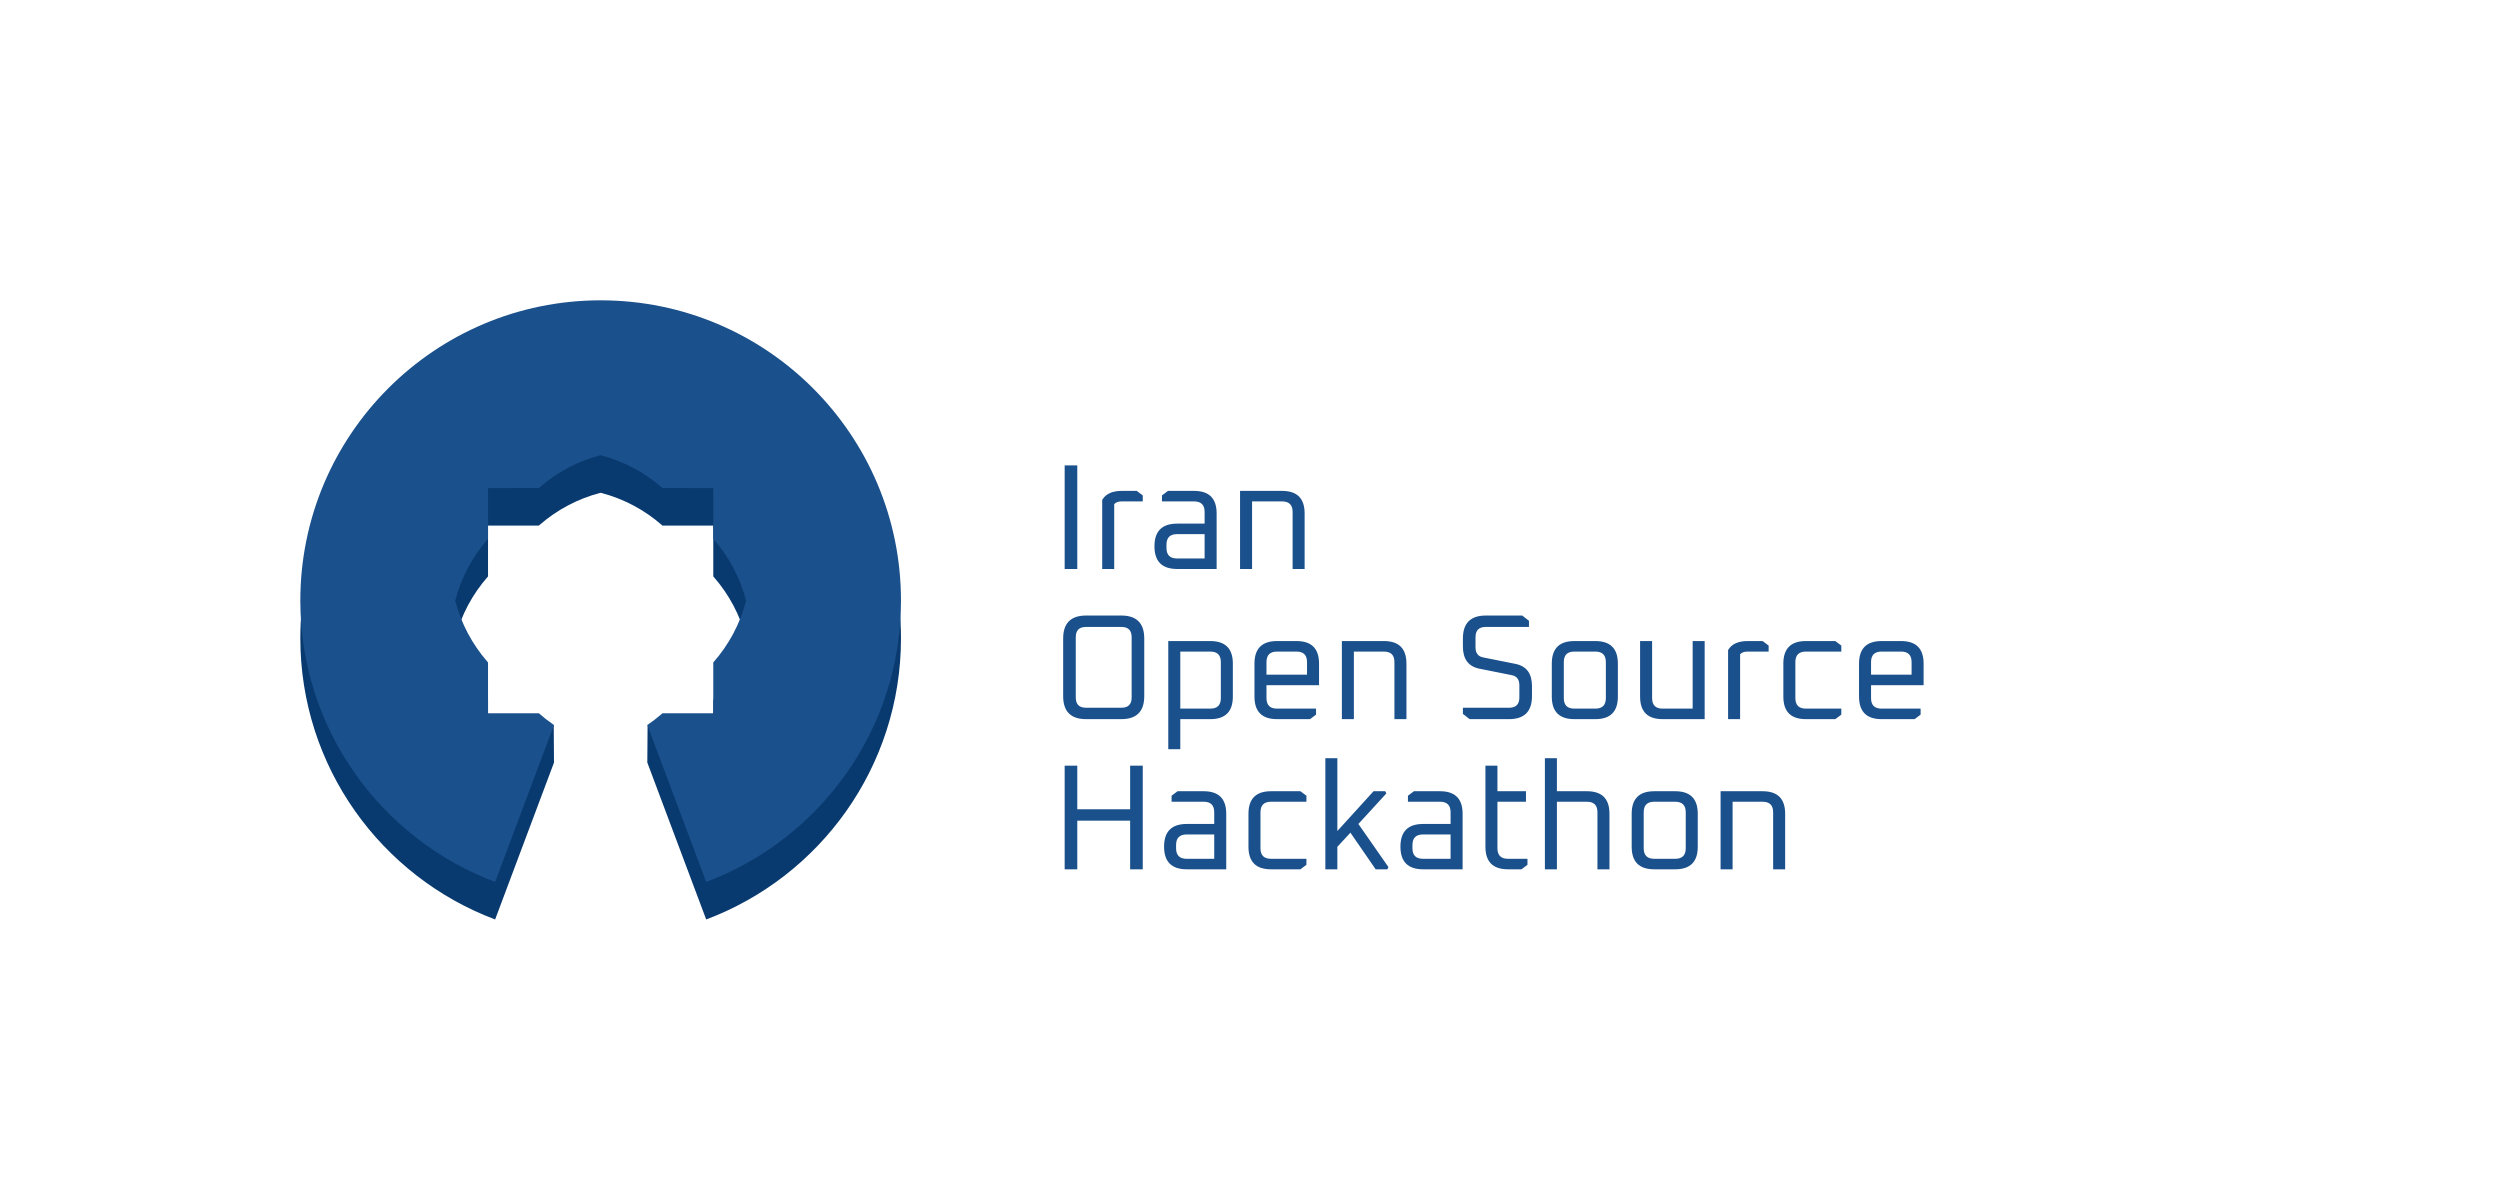 <?xml version="1.0" encoding="UTF-8"?>
<svg width="2131px" height="1024px" viewBox="0 0 2131 1024" version="1.1" xmlns="http://www.w3.org/2000/svg" xmlns:xlink="http://www.w3.org/1999/xlink">
    <title>logo-type</title>
    <g id="logo-type" stroke="none" stroke-width="1" fill="none" fill-rule="evenodd">
        <g transform="translate(256, 256)">
            <g id="Group-3" transform="translate(640, 128)" fill="#1A508B" fill-rule="nonzero">
                <path d="M22.272,101 L22.272,12.68 L11.52,12.68 L11.52,101 L22.272,101 Z M53.76,101 L53.76,45.704 C55.125,44.168 57.259,43.4 60.16,43.4 L60.16,43.4 L78.08,43.4 L78.08,38.28 L72.96,34.44 L60.16,34.44 C52.053,34.44 46.507,37 43.52,42.12 L43.52,42.12 L43.52,101 L53.76,101 Z M141.056,101 L141.056,53.64 C141.056,40.84 134.656,34.44 121.856,34.44 L121.856,34.44 L99.584,34.44 L94.464,38.28 L94.464,43.4 L121.856,43.4 C127.829,43.4 130.816,46.387 130.816,52.36 L130.816,52.36 L130.816,62.344 L107.392,62.344 C94.507,62.344 88.064,68.787 88.064,81.672 C88.064,94.557 94.507,101 107.392,101 L107.392,101 L141.056,101 Z M130.816,92.04 L107.264,92.04 C101.291,92.04 98.304,89.053 98.304,83.08 L98.304,83.08 L98.304,80.264 C98.304,74.291 101.291,71.304 107.264,71.304 L107.264,71.304 L130.816,71.304 L130.816,92.04 Z M171.264,101 L171.264,43.4 L196.864,43.4 C202.837,43.4 205.824,46.387 205.824,52.36 L205.824,52.36 L205.824,101 L216.064,101 L216.064,53.64 C216.064,40.84 209.664,34.44 196.864,34.44 L196.864,34.44 L161.024,34.44 L161.024,101 L171.264,101 Z M59.776,229 C72.832,229 79.36,222.472 79.36,209.416 L79.36,209.416 L79.36,160.264 C79.36,147.208 72.832,140.68 59.776,140.68 L59.776,140.68 L29.824,140.68 C16.768,140.68 10.24,147.208 10.24,160.264 L10.24,160.264 L10.24,209.416 C10.24,222.472 16.768,229 29.824,229 L29.824,229 L59.776,229 Z M59.904,219.272 L29.696,219.272 C23.893,219.272 20.992,216.371 20.992,210.568 L20.992,210.568 L20.992,159.112 C20.992,153.309 23.893,150.408 29.696,150.408 L29.696,150.408 L59.904,150.408 C65.707,150.408 68.608,153.309 68.608,159.112 L68.608,159.112 L68.608,210.568 C68.608,216.371 65.707,219.272 59.904,219.272 L59.904,219.272 Z M110.08,254.6 L110.08,229 L135.68,229 C148.48,229 154.88,222.6 154.88,209.8 L154.88,209.8 L154.88,181.64 C154.88,168.84 148.48,162.44 135.68,162.44 L135.68,162.44 L99.84,162.44 L99.84,254.6 L110.08,254.6 Z M135.68,220.04 L110.08,220.04 L110.08,171.4 L135.68,171.4 C141.653,171.4 144.64,174.387 144.64,180.36 L144.64,180.36 L144.64,211.08 C144.64,217.053 141.653,220.04 135.68,220.04 L135.68,220.04 Z M220.672,229 L225.792,225.16 L225.792,220.04 L192.512,220.04 C186.539,220.04 183.552,217.053 183.552,211.08 L183.552,211.08 L183.552,200.072 L228.352,200.072 L228.352,181.64 C228.352,168.84 221.952,162.44 209.152,162.44 L209.152,162.44 L192.512,162.44 C179.712,162.44 173.312,168.84 173.312,181.64 L173.312,181.64 L173.312,209.8 C173.312,222.6 179.712,229 192.512,229 L192.512,229 L220.672,229 Z M218.112,191.112 L183.552,191.112 L183.552,180.36 C183.552,174.387 186.539,171.4 192.512,171.4 L192.512,171.4 L209.152,171.4 C215.125,171.4 218.112,174.387 218.112,180.36 L218.112,180.36 L218.112,191.112 Z M258.048,229 L258.048,171.4 L283.648,171.4 C289.621,171.4 292.608,174.387 292.608,180.36 L292.608,180.36 L292.608,229 L302.848,229 L302.848,181.64 C302.848,168.84 296.448,162.44 283.648,162.44 L283.648,162.44 L247.808,162.44 L247.808,229 L258.048,229 Z M390.272,229 C403.328,229 409.856,222.472 409.856,209.416 L409.856,209.416 L409.856,200.84 C409.856,190.088 405.163,183.773 395.776,181.896 L395.776,181.896 L368.256,176.392 C363.904,175.539 361.728,172.68 361.728,167.816 L361.728,167.816 L361.728,159.112 C361.728,153.309 364.629,150.408 370.432,150.408 L370.432,150.408 L407.296,150.408 L407.296,145.16 L401.536,140.68 L370.56,140.68 C357.504,140.68 350.976,147.208 350.976,160.264 L350.976,160.264 L350.976,167.048 C350.976,177.8 355.669,184.115 365.056,185.992 L365.056,185.992 L392.576,191.496 C396.928,192.349 399.104,195.208 399.104,200.072 L399.104,200.072 L399.104,210.568 C399.104,216.371 396.203,219.272 390.4,219.272 L390.4,219.272 L350.976,219.272 L350.976,224.52 L356.736,229 L390.272,229 Z M463.872,229 C476.672,229 483.072,222.6 483.072,209.8 L483.072,209.8 L483.072,181.64 C483.072,168.84 476.672,162.44 463.872,162.44 L463.872,162.44 L445.952,162.44 C433.152,162.44 426.752,168.84 426.752,181.64 L426.752,181.64 L426.752,209.8 C426.752,222.6 433.152,229 445.952,229 L445.952,229 L463.872,229 Z M463.872,220.04 L445.952,220.04 C439.979,220.04 436.992,217.053 436.992,211.08 L436.992,211.08 L436.992,180.36 C436.992,174.387 439.979,171.4 445.952,171.4 L445.952,171.4 L463.872,171.4 C469.845,171.4 472.832,174.387 472.832,180.36 L472.832,180.36 L472.832,211.08 C472.832,217.053 469.845,220.04 463.872,220.04 L463.872,220.04 Z M557.056,229 L557.056,162.44 L546.816,162.44 L546.816,220.04 L521.216,220.04 C515.243,220.04 512.256,217.053 512.256,211.08 L512.256,211.08 L512.256,162.44 L502.016,162.44 L502.016,209.8 C502.016,222.6 508.416,229 521.216,229 L521.216,229 L557.056,229 Z M587.264,229 L587.264,173.704 C588.629,172.168 590.763,171.4 593.664,171.4 L593.664,171.4 L611.584,171.4 L611.584,166.28 L606.464,162.44 L593.664,162.44 C585.557,162.44 580.011,165 577.024,170.12 L577.024,170.12 L577.024,229 L587.264,229 Z M668.416,229 L673.536,225.16 L673.536,220.04 L643.328,220.04 C637.355,220.04 634.368,217.053 634.368,211.08 L634.368,211.08 L634.368,180.36 C634.368,174.387 637.355,171.4 643.328,171.4 L643.328,171.4 L673.536,171.4 L673.536,166.28 L668.416,162.44 L643.328,162.44 C630.528,162.44 624.128,168.84 624.128,181.64 L624.128,181.64 L624.128,209.8 C624.128,222.6 630.528,229 643.328,229 L643.328,229 L668.416,229 Z M736,229 L741.12,225.16 L741.12,220.04 L707.84,220.04 C701.867,220.04 698.88,217.053 698.88,211.08 L698.88,211.08 L698.88,200.072 L743.68,200.072 L743.68,181.64 C743.68,168.84 737.28,162.44 724.48,162.44 L724.48,162.44 L707.84,162.44 C695.04,162.44 688.64,168.84 688.64,181.64 L688.64,181.64 L688.64,209.8 C688.64,222.6 695.04,229 707.84,229 L707.84,229 L736,229 Z M733.44,191.112 L698.88,191.112 L698.88,180.36 C698.88,174.387 701.867,171.4 707.84,171.4 L707.84,171.4 L724.48,171.4 C730.453,171.4 733.44,174.387 733.44,180.36 L733.44,180.36 L733.44,191.112 Z M22.272,357 L22.272,315.528 L67.328,315.528 L67.328,357 L78.08,357 L78.08,268.68 L67.328,268.68 L67.328,305.8 L22.272,305.8 L22.272,268.68 L11.52,268.68 L11.52,357 L22.272,357 Z M149.248,357 L149.248,309.64 C149.248,296.84 142.848,290.44 130.048,290.44 L130.048,290.44 L107.776,290.44 L102.656,294.28 L102.656,299.4 L130.048,299.4 C136.021,299.4 139.008,302.387 139.008,308.36 L139.008,308.36 L139.008,318.344 L115.584,318.344 C102.699,318.344 96.256,324.787 96.256,337.672 C96.256,350.557 102.699,357 115.584,357 L115.584,357 L149.248,357 Z M139.008,348.04 L115.456,348.04 C109.483,348.04 106.496,345.053 106.496,339.08 L106.496,339.08 L106.496,336.264 C106.496,330.291 109.483,327.304 115.456,327.304 L115.456,327.304 L139.008,327.304 L139.008,348.04 Z M212.48,357 L217.6,353.16 L217.6,348.04 L187.392,348.04 C181.419,348.04 178.432,345.053 178.432,339.08 L178.432,339.08 L178.432,308.36 C178.432,302.387 181.419,299.4 187.392,299.4 L187.392,299.4 L217.6,299.4 L217.6,294.28 L212.48,290.44 L187.392,290.44 C174.592,290.44 168.192,296.84 168.192,309.64 L168.192,309.64 L168.192,337.8 C168.192,350.6 174.592,357 187.392,357 L187.392,357 L212.48,357 Z M243.968,357 L243.968,337.8 L255.104,325.768 L276.608,357 L286.592,357 L287.488,355.08 L261.888,318.344 L285.696,292.36 L284.8,290.44 L274.816,290.44 L243.968,324.36 L243.968,262.28 L233.728,262.28 L233.728,357 L243.968,357 Z M350.72,357 L350.72,309.64 C350.72,296.84 344.32,290.44 331.52,290.44 L331.52,290.44 L309.248,290.44 L304.128,294.28 L304.128,299.4 L331.52,299.4 C337.493,299.4 340.48,302.387 340.48,308.36 L340.48,308.36 L340.48,318.344 L317.056,318.344 C304.171,318.344 297.728,324.787 297.728,337.672 C297.728,350.557 304.171,357 317.056,357 L317.056,357 L350.72,357 Z M340.48,348.04 L316.928,348.04 C310.955,348.04 307.968,345.053 307.968,339.08 L307.968,339.08 L307.968,336.264 C307.968,330.291 310.955,327.304 316.928,327.304 L316.928,327.304 L340.48,327.304 L340.48,348.04 Z M400.896,357 L406.016,353.16 L406.016,348.04 L389.376,348.04 C383.403,348.04 380.416,345.053 380.416,339.08 L380.416,339.08 L380.416,299.4 L404.736,299.4 L404.736,290.44 L380.416,290.44 L380.416,268.68 L370.176,268.68 L370.176,337.8 C370.176,350.6 376.576,357 389.376,357 L389.376,357 L400.896,357 Z M431.104,357 L431.104,299.4 L456.704,299.4 C462.677,299.4 465.664,302.387 465.664,308.36 L465.664,308.36 L465.664,357 L475.904,357 L475.904,309.64 C475.904,296.84 469.504,290.44 456.704,290.44 L456.704,290.44 L431.104,290.44 L431.104,262.28 L420.864,262.28 L420.864,357 L431.104,357 Z M531.968,357 C544.768,357 551.168,350.6 551.168,337.8 L551.168,337.8 L551.168,309.64 C551.168,296.84 544.768,290.44 531.968,290.44 L531.968,290.44 L514.048,290.44 C501.248,290.44 494.848,296.84 494.848,309.64 L494.848,309.64 L494.848,337.8 C494.848,350.6 501.248,357 514.048,357 L514.048,357 L531.968,357 Z M531.968,348.04 L514.048,348.04 C508.075,348.04 505.088,345.053 505.088,339.08 L505.088,339.08 L505.088,308.36 C505.088,302.387 508.075,299.4 514.048,299.4 L514.048,299.4 L531.968,299.4 C537.941,299.4 540.928,302.387 540.928,308.36 L540.928,308.36 L540.928,339.08 C540.928,345.053 537.941,348.04 531.968,348.04 L531.968,348.04 Z M580.864,357 L580.864,299.4 L606.464,299.4 C612.437,299.4 615.424,302.387 615.424,308.36 L615.424,308.36 L615.424,357 L625.664,357 L625.664,309.64 C625.664,296.84 619.264,290.44 606.464,290.44 L606.464,290.44 L570.624,290.44 L570.624,357 L580.864,357 Z" id="IranOpenSourceHackathon"></path>
            </g>
            <g id="colored">
                <path d="M256,32 C397.385,32 512,146.615 512,288 C512,397.73 442.962,491.335 345.953,527.75 L295.771,394.001 L296,362 L308.667,383.999 L352,384 L351.999,340.667 C365.136,325.783 374.865,307.819 379.967,287.998 C374.949,268.503 365.454,250.805 352.642,236.067 L351.999,235.333 L352,192 L308.665,191.999 C293.781,178.863 275.818,169.134 255.998,164.033 C236.504,169.051 218.807,178.546 204.069,191.356 L203.335,191.999 L160,192 L159.999,235.335 C146.863,250.219 137.134,268.182 132.033,288.002 C137.051,307.496 146.545,325.193 159.356,339.931 L159.999,340.665 L160,384 L216,362 L216.23,394.001 L166.048,527.75 C69.038,491.336 0,397.73 0,288 C0,146.615 114.615,32 256,32 Z" id="volume" fill="#093A6F"></path>
                <path d="M256,-2.84217094e-14 C397.385,-2.84217094e-14 512,114.615 512,256 C512,365.73 442.962,459.335 345.953,495.75 L295.771,362.001 C299.908,359.194 303.872,356.152 307.643,352.893 L308.667,351.999 L352,352 L351.999,308.667 C365.136,293.783 374.865,275.819 379.967,255.998 C374.949,236.503 365.454,218.805 352.642,204.067 L351.999,203.333 L352,160 L308.665,159.999 C293.781,146.863 275.818,137.134 255.998,132.033 C236.504,137.051 218.807,146.546 204.069,159.356 L203.335,159.999 L160,160 L159.999,203.335 C146.863,218.219 137.134,236.182 132.033,256.002 C137.051,275.496 146.545,293.193 159.356,307.931 L159.999,308.665 L160,352 L203.333,351.999 C207.07,355.297 211.001,358.38 215.106,361.229 L216.23,362.001 L166.048,495.75 C69.038,459.336 0,365.73 0,256 C0,114.615 114.615,-2.84217094e-14 256,-2.84217094e-14 Z" id="surface" fill="#1A508B"></path>
            </g>
        </g>
    </g>
</svg>